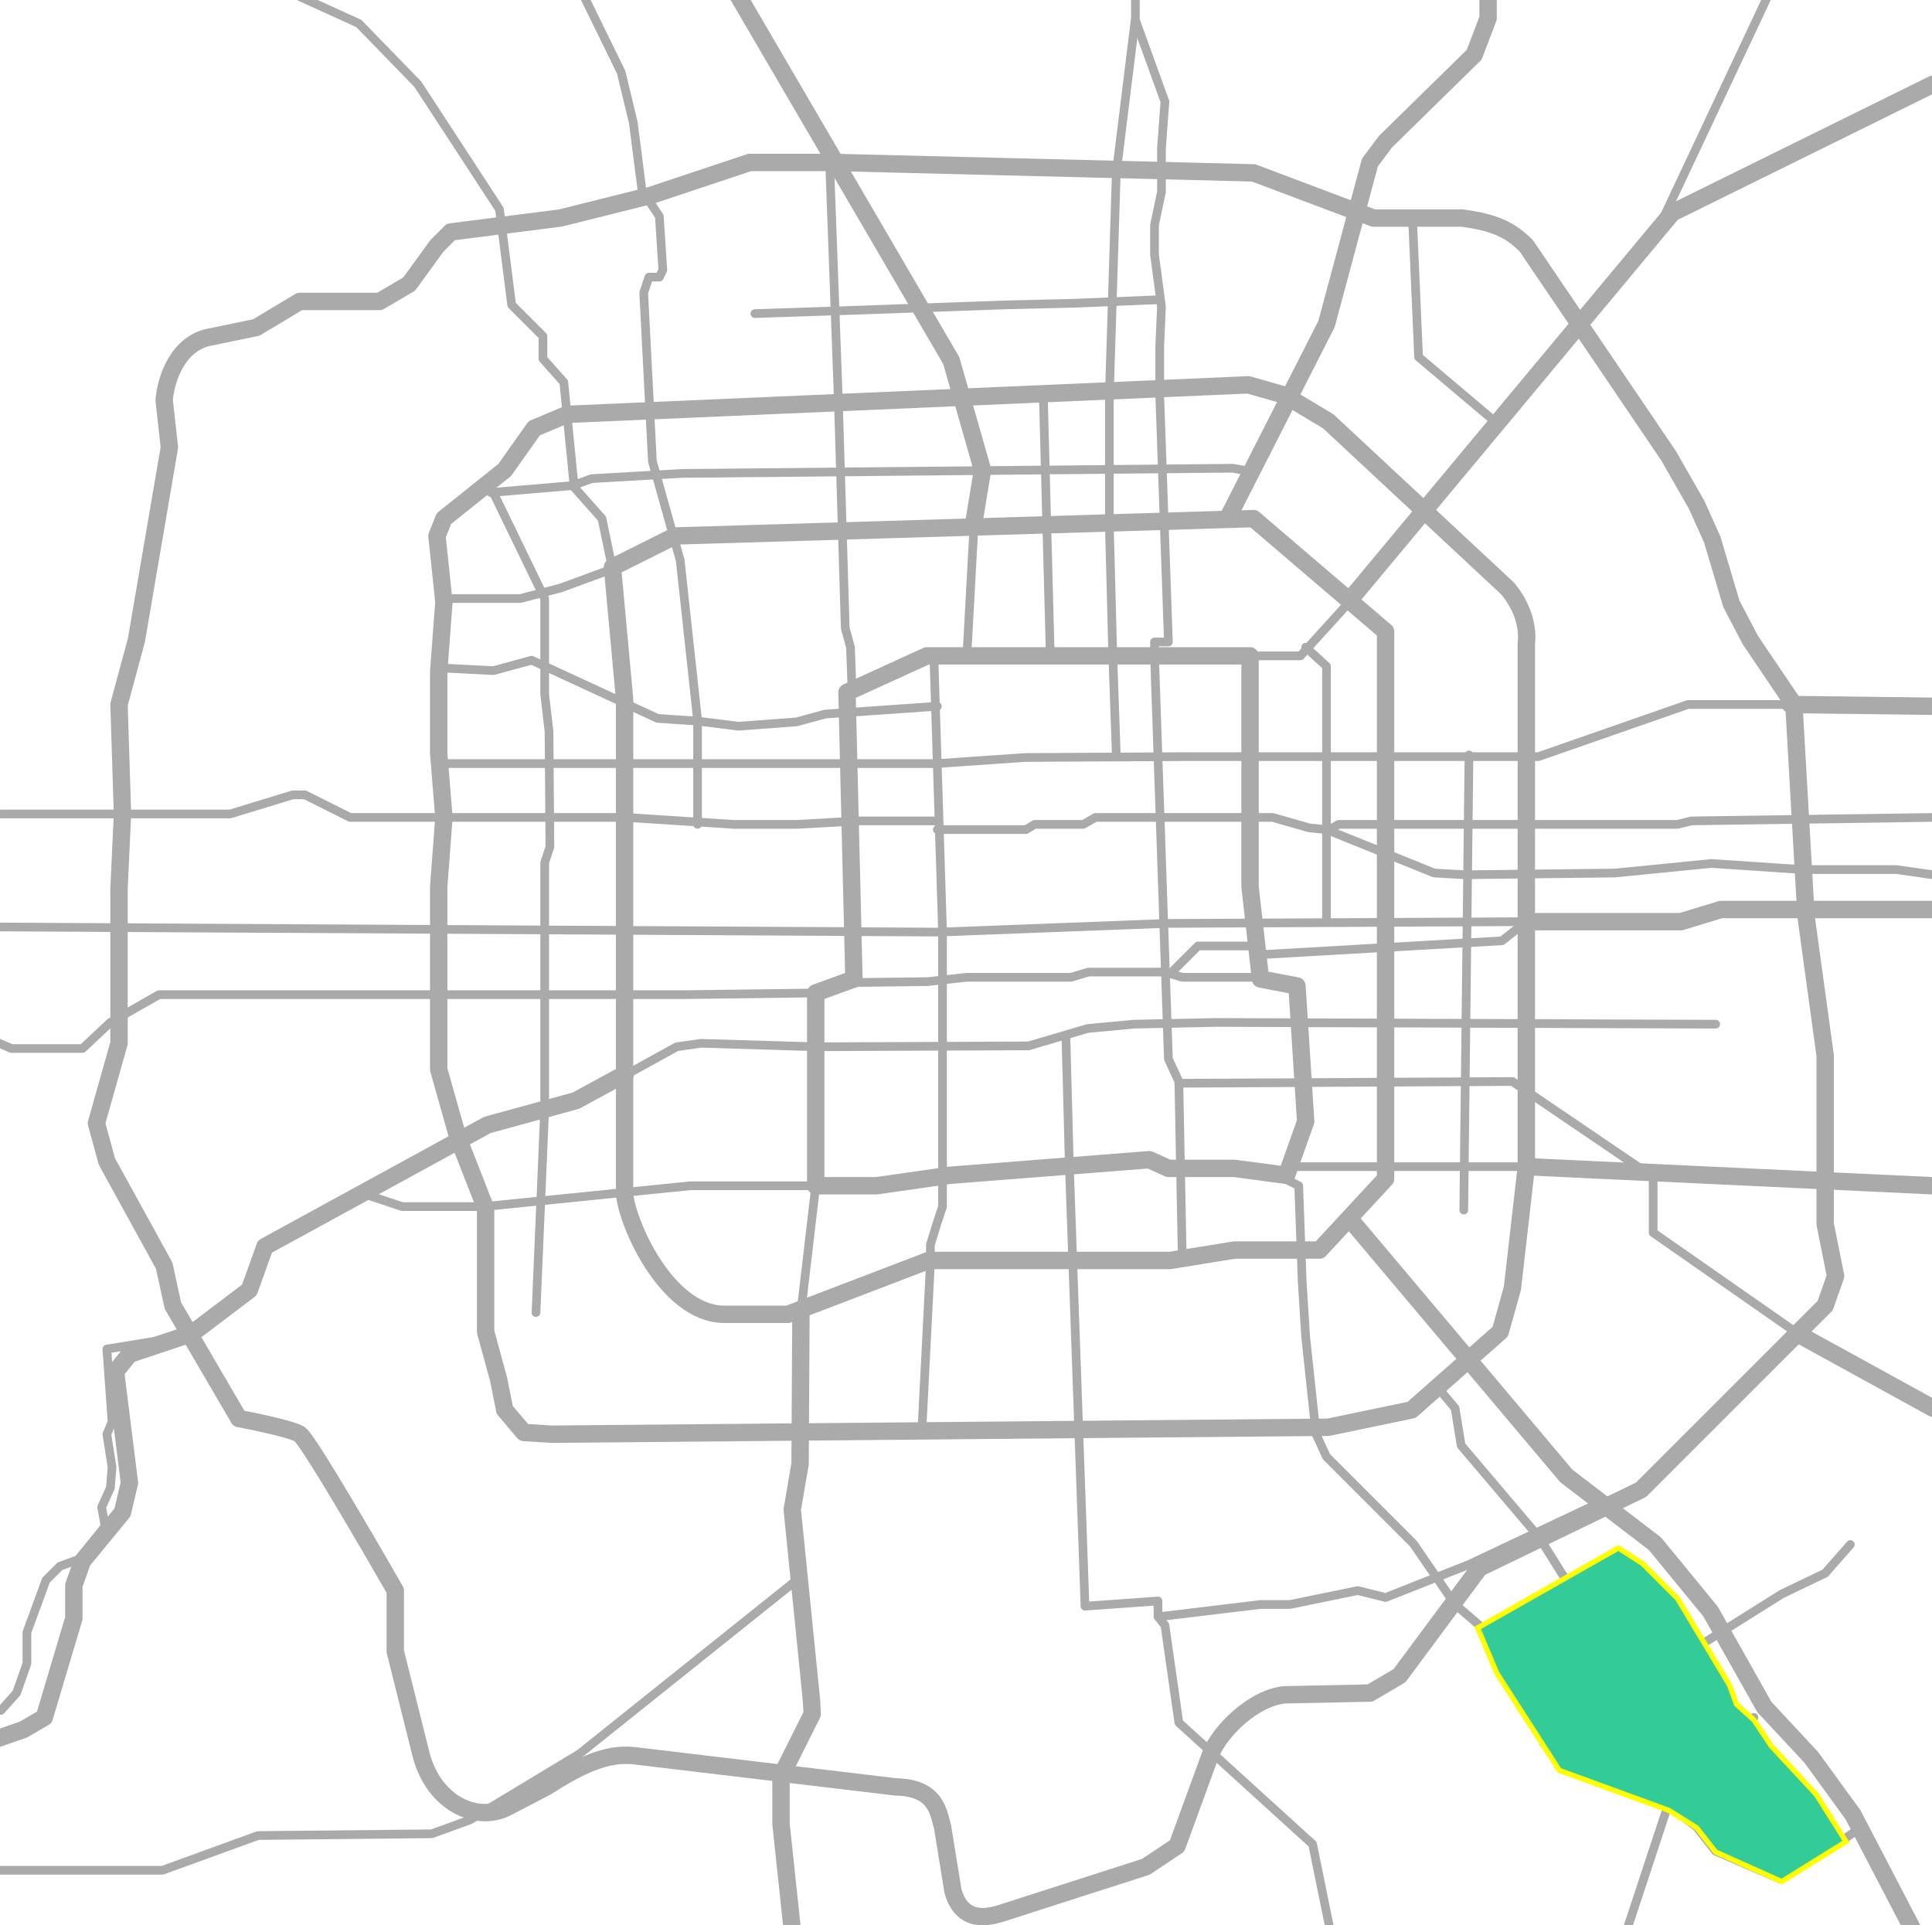 <?xml version="1.0" encoding="utf-8"?>
<!-- Generator: Adobe Illustrator 14.0.0, SVG Export Plug-In . SVG Version: 6.00 Build 43363)  -->
<!DOCTYPE svg PUBLIC "-//W3C//DTD SVG 1.1//EN" "http://www.w3.org/Graphics/SVG/1.1/DTD/svg11.dtd">
<svg version="1.1" id="图层_1" xmlns="http://www.w3.org/2000/svg" xmlns:xlink="http://www.w3.org/1999/xlink" x="0px" y="0px"
	 width="100%" height="100%" viewBox="0 0 1112 1108" enable-background="new 0 0 1112 1108" xml:space="preserve">
<rect x="0" y="0" fill="#FFFFFF" width="1112" height="1108"/>
<g id="背景">
	<polygon fill="none" stroke="#AAAAAA" stroke-width="10" stroke-linecap="round" stroke-linejoin="round" points="719.5,377.5 
		533.5,377.5 487.5,398.5 491.5,563.5 469.5,571.5 469.5,682.5 504.5,682.5 546.5,676.5 661.5,667.5 672.5,672.5 710.5,672.5 
		740.5,676.5 751.5,645.5 746.5,567.5 725.5,563.5 719.5,510.5 	"/>
	<path fill="none" stroke="#AAAAAA" stroke-width="10" stroke-linecap="round" stroke-linejoin="round" d="M359.5,533.5v-131l-7-76
		l36-18l333-10l76,65v315l-38,41h-49l-37,6h-139l-81,31h-37c-33.5-0.5-56.5-54.5-57-70V533.5z"/>
	<path fill="none" stroke="#AAAAAA" stroke-width="10" stroke-linecap="round" stroke-linejoin="round" d="M252.5,571.5v44l11,39
		l16,41v71L287,794l3.5,17.5l11,13l16,1l447-4l48-10l51-45l7-25l8-70v-301c1.5-12.5-4.5-24.5-11-32l-103-96l-25-15l-21-6l-392,17
		l-19,8l-17,24l-35,28l-4,10l4,38l-3,40v47l3,37l-3,40V571.5z"/>
	<path fill="none" stroke="#AAAAAA" stroke-width="10" stroke-linecap="round" stroke-linejoin="round" d="M259.5,133.5l63-8l52-13
		l57-19h49l241,6l69,26h51c18.5,2.5,27.5,6.5,37,16l82,121l16,28l9,20l11,37l11,21l25,37l7,122l11,80v24v73l6,30l-6,17l-106,106
		l-93,45l-46,62l-17,10l-49,1c-17.5,1.5-37.5,20.5-43,35l-19,52l-18,12l-84,27c-5.5,1.5-21.5,6.5-27-13l-6-37
		c-2.5-8.5-3.5-22.5-27-23l-151-18c-15.5-1.5-30.5,5.5-50,18l-23,12c-17.5,8.5-41.5-2.5-49-30l-15-60v-35c0,0-49.5-86.5-55-90
		s-35-9-35-9l-38-65l-5-23l-33-60l-6-22l13-46v-89l2-43l-2-63l10-37l19-111l-3-27c0.5-8.5,5.5-30.5,24-36l29-6l25-15h46l17-10l16-22
		L259.5,133.5z"/>
	<polyline fill="none" stroke="#AAAAAA" stroke-width="10" stroke-linecap="round" stroke-linejoin="round" points="1112.5,523.5 
		990.5,523.5 967.5,530.5 878.5,530.5 	"/>
	
		<line fill="none" stroke="#AAAAAA" stroke-width="10" stroke-linecap="round" stroke-linejoin="round" x1="1030.5" y1="405.5" x2="1112.5" y2="406.5"/>
	<polyline fill="none" stroke="#AAAAAA" stroke-width="10" stroke-linecap="round" stroke-linejoin="round" points="1112.5,48.5 
		962.5,122.5 778,344 	"/>
	<polyline fill="none" stroke="#AAAAAA" stroke-width="10" stroke-linecap="round" stroke-linejoin="round" points="856.5,-6.5 
		856.5,10.5 848.5,31.5 797.5,81.5 788.5,93.5 763.5,186.5 706.5,298.5 	"/>
	<polyline fill="none" stroke="#AAAAAA" stroke-width="10" stroke-linecap="round" stroke-linejoin="round" points="560,304 
		565.5,270.5 547.5,207.5 422.5,-6.5 	"/>
	<polyline fill="none" stroke="#AAAAAA" stroke-width="10" stroke-linecap="round" stroke-linejoin="round" points="-9.5,1003.5 
		13.5,995.5 25.5,988.5 42.5,931.5 42.5,912.5 47.5,898.5 70.5,870.5 74.5,853.5 66.5,789.5 74.5,779.5 110.5,767.5 143.5,742.5 
		152.5,717.5 280.5,647.5 331.5,633.5 360,618 	"/>
	<polyline fill="none" stroke="#AAAAAA" stroke-width="10" stroke-linecap="round" stroke-linejoin="round" points="456.5,1115.5 
		449.5,1049.5 449.5,1022.5 467.5,986.5 467,978 456,869 460.5,842.5 461,755 	"/>
	<polyline fill="none" stroke="#AAAAAA" stroke-width="10" stroke-linecap="round" stroke-linejoin="round" points="1103.5,1115.5 
		1066.5,1044.5 1042.5,1011.5 1015.5,982.5 984.5,927.5 952.5,888.5 901.5,849.5 778.5,703.5 	"/>
	
		<line fill="none" stroke="#AAAAAA" stroke-width="10" stroke-linecap="round" stroke-linejoin="round" x1="1037" y1="769" x2="1112.5" y2="810.5"/>
	
		<line fill="none" stroke="#AAAAAA" stroke-width="10" stroke-linecap="round" stroke-linejoin="round" x1="878.5" y1="671.5" x2="1112.5" y2="682.5"/>
	
		<line fill="none" stroke="#AAAAAA" stroke-width="5" stroke-linecap="round" stroke-linejoin="round" x1="1019.5" y1="-6.5" x2="955.5" y2="129.5"/>
	<polyline fill="none" stroke="#AAAAAA" stroke-width="5" stroke-linecap="round" stroke-linejoin="round" points="-9.5,533.5 
		540.5,536.5 671.5,531.5 878.5,530.5 	"/>
	<polyline fill="none" stroke="#AAAAAA" stroke-width="5" stroke-linecap="round" stroke-linejoin="round" points="0.5,468.5 
		132.5,468.5 168.5,457.5 175.5,457.5 201.5,470.5 212.5,470.5 360.5,470.5 422.5,474.5 458.5,474.5 494.5,472.5 539.5,472.5 	"/>
	<polyline fill="none" stroke="#AAAAAA" stroke-width="5" stroke-linecap="round" stroke-linejoin="round" points="539.5,477.5 
		590.5,477.5 595.5,474.5 623.5,474.5 630.5,470.5 732.5,470.5 753.5,476.5 763.5,477.5 825.5,502.5 843.5,503.5 929.5,502.5 
		985,497 1037.5,500.5 1091.5,500.5 1112.5,503.5 	"/>
	<polyline fill="none" stroke="#AAAAAA" stroke-width="5" stroke-linecap="round" stroke-linejoin="round" points="494.5,565.5 
		534,565 556.5,562.5 616.5,562.5 626.5,559.5 670.5,559.5 680.5,562.5 725.5,562.5 	"/>
	<polyline fill="none" stroke="#AAAAAA" stroke-width="5" stroke-linecap="round" stroke-linejoin="round" points="1030.5,405.5 
		971.5,405.5 885.5,435.5 683.5,435.5 590,436 539.5,439.5 523.5,439.5 372.5,439.5 254.5,439.5 	"/>
	<polyline fill="none" stroke="#AAAAAA" stroke-width="5" stroke-linecap="round" stroke-linejoin="round" points="360.5,618.5 
		389.5,602.5 403.5,600.5 469.5,602.5 592,602 626,592 652.5,589.5 699.5,588.5 987.5,589.5 	"/>
	<polyline fill="none" stroke="#AAAAAA" stroke-width="5" stroke-linecap="round" stroke-linejoin="round" points="716.5,377.5 
		748.5,377.5 778.5,344.5 	"/>
	<polyline fill="none" stroke="#AAAAAA" stroke-width="5" stroke-linecap="round" stroke-linejoin="round" points="-9.5,596.5 
		6.5,603.5 47.5,603.5 63.5,588.5 91.5,572.5 394.5,572.5 472.5,571.5 	"/>
	<polyline fill="none" stroke="#AAAAAA" stroke-width="5" stroke-linecap="round" stroke-linejoin="round" points="725.5,544.5 
		689.5,544.5 674.5,559.5 	"/>
	<polyline fill="none" stroke="#AAAAAA" stroke-width="5" stroke-linecap="round" stroke-linejoin="round" points="539.5,406.5 
		475,411 458.5,415.5 425,418 401,415 378.5,413.5 306,380 284,386 254.5,384.5 	"/>
	<polyline fill="none" stroke="#AAAAAA" stroke-width="5" stroke-linecap="round" stroke-linejoin="round" points="878.5,530.5 
		864.5,541.5 725.5,549.5 	"/>
	<polyline fill="none" stroke="#AAAAAA" stroke-width="5" stroke-linecap="round" stroke-linejoin="round" points="213.5,688.5 
		231.5,694.5 278.5,694.5 397.5,682.5 467.5,682.5 	"/>
	
		<line fill="none" stroke="#AAAAAA" stroke-width="5" stroke-linecap="round" stroke-linejoin="round" x1="469.5" y1="682.5" x2="461" y2="755"/>
	<polyline fill="none" stroke="#AAAAAA" stroke-width="5" stroke-linecap="round" stroke-linejoin="round" points="308.5,755.5 
		313.5,638.5 313.5,496.5 316.5,487.5 316,421 313.5,399.5 313.5,344.5 282.5,280.5 	"/>
	<polyline fill="none" stroke="#AAAAAA" stroke-width="5" stroke-linecap="round" stroke-linejoin="round" points="352.5,327.5 
		322.5,338.5 299.5,344.5 254.5,344.5 	"/>
	<polyline fill="none" stroke="#AAAAAA" stroke-width="5" stroke-linecap="round" stroke-linejoin="round" points="162.5,-6.5 
		206.5,13.5 240.5,48.5 287.5,120.5 294.5,175.5 312.5,193.5 312.5,206.5 324.5,220 330.5,280.5 346.5,298.5 352.5,327.5 	"/>
	<polyline fill="none" stroke="#AAAAAA" stroke-width="5" stroke-linecap="round" stroke-linejoin="round" points="333,-8.5 
		357.5,41.5 364.5,70.5 369.5,109.5 379.5,124.5 381.5,155.5 379.5,159.5 373.5,159.5 370.5,168.5 375.5,265.5 391.5,322.5 
		401.5,414.5 401.5,474.5 	"/>
	<polyline fill="none" stroke="#AAAAAA" stroke-width="5" stroke-linecap="round" stroke-linejoin="round" points="477.5,93.5 
		482.5,229.5 486.5,361.5 489.5,372.5 490.5,399.5 	"/>
	
		<line fill="none" stroke="#AAAAAA" stroke-width="5" stroke-linecap="round" stroke-linejoin="round" x1="560.5" y1="304.5" x2="556.5" y2="377.5"/>
	<polyline fill="none" stroke="#AAAAAA" stroke-width="5" stroke-linecap="round" stroke-linejoin="round" points="537.5,377.5 
		542.5,536.5 542.5,694.5 539.5,703.5 535.5,716.5 535.5,727.5 530.5,825.5 	"/>
	<polyline fill="none" stroke="#AAAAAA" stroke-width="5" stroke-linecap="round" stroke-linejoin="round" points="613.5,596.5 
		615.5,671.5 624.5,924.5 666.5,921.5 666.5,930.5 670.5,935.5 678.5,991.5 755.5,1061.5 766.5,1115.5 	"/>
	
		<line fill="none" stroke="#AAAAAA" stroke-width="5" stroke-linecap="round" stroke-linejoin="round" x1="600.5" y1="227.5" x2="604.5" y2="377.5"/>
	<polyline fill="none" stroke="#AAAAAA" stroke-width="5" stroke-linecap="round" stroke-linejoin="round" points="642.5,434.5 
		640.5,377.5 638.5,302.5 638.5,227.5 642.5,99.5 653.5,10.5 653.5,0.5 	"/>
	<polyline fill="none" stroke="#AAAAAA" stroke-width="5" stroke-linecap="round" stroke-linejoin="round" points="1037.5,769.5 
		951.5,709.5 951.5,677.5 870.5,622.5 678.5,623.5 	"/>
	<polyline fill="none" stroke="#AAAAAA" stroke-width="5" stroke-linecap="round" stroke-linejoin="round" points="653.5,11.5 
		670.5,58.5 668.5,85.5 668.5,110.5 664.5,129.5 664.5,146.5 668.5,176.5 667.5,199.5 667.5,227.5 672.5,369.5 664.5,369.5 
		664.5,377.5 672.5,609.5 678.5,622.5 680.5,725.5 	"/>
	
		<line fill="none" stroke="#AAAAAA" stroke-width="5" stroke-linecap="round" stroke-linejoin="round" x1="878.5" y1="671.5" x2="745.5" y2="671.5"/>
	<polyline fill="none" stroke="#AAAAAA" stroke-width="5" stroke-linecap="round" stroke-linejoin="round" points="1112.5,470.5 
		973.5,472.5 965.5,474.5 770.5,474.5 763.5,478.5 	"/>
	
		<line fill="none" stroke="#AAAAAA" stroke-width="5" stroke-linecap="round" stroke-linejoin="round" x1="845.5" y1="434.5" x2="842.5" y2="696.5"/>
	<polyline fill="none" stroke="#AAAAAA" stroke-width="5" stroke-linecap="round" stroke-linejoin="round" points="763.5,530.5 
		763.5,383.5 751.5,372.5 	"/>
	<polyline fill="none" stroke="#AAAAAA" stroke-width="5" stroke-linecap="round" stroke-linejoin="round" points="813,125.5 
		816.5,205.5 861.5,243.5 	"/>
	<polyline fill="none" stroke="#AAAAAA" stroke-width="5" stroke-linecap="round" stroke-linejoin="round" points="667.5,172.5 
		619.5,174.5 578.5,175.5 494.5,178.5 434.5,180.5 	"/>
	<polyline fill="none" stroke="#AAAAAA" stroke-width="5" stroke-linecap="round" stroke-linejoin="round" points="720.5,271.5 
		709.5,269.5 392.5,272.5 340.5,275.5 329.5,279.5 282.5,283.5 	"/>
	<polyline fill="none" stroke="#AAAAAA" stroke-width="5" stroke-linecap="round" stroke-linejoin="round" points="826.5,797.5 
		837.5,810.5 841,832 886,885 967.659,1015.28 	"/>
	<polyline fill="none" stroke="#AAAAAA" stroke-width="5" stroke-linecap="round" stroke-linejoin="round" points="888.5,1003.5 
		1025.5,917.5 1050.5,905.5 1065,889 	"/>
	<polyline fill="none" stroke="#AAAAAA" stroke-width="5" stroke-linecap="round" stroke-linejoin="round" points="1071.5,1051.5 
		1051.5,1065.5 1024.5,1081.5 987.5,1065.5 976.5,1051.5 961.5,1040.5 898.5,1017.5 861.5,959.5 851.5,935.5 837.5,923.5 
		813.5,888.5 763.5,838.5 757.5,825.5 751.5,769.5 749.5,737.5 747.5,682.5 737.5,677.5 	"/>
	<polyline fill="none" stroke="#AAAAAA" stroke-width="5" stroke-linecap="round" stroke-linejoin="round" points="1009.5,988.5 
		967.78,1015.631 934,1118 	"/>
	<polyline fill="none" stroke="#AAAAAA" stroke-width="5" stroke-linecap="round" stroke-linejoin="round" points="0.5,984.5 
		9.5,974.5 15.5,957.5 15.5,950.5 15.5,939.5 26.5,909.5 34.5,901.5 45.5,897.5 60.5,878.5 58.5,867.5 63.5,856.5 64.5,844.5 
		61.5,825.5 64.5,818.5 61.5,776.5 104.5,769.5 	"/>
	<polyline fill="none" stroke="#AAAAAA" stroke-width="5" stroke-linecap="round" stroke-linejoin="round" points="917.5,866.5 
		845.5,900.5 797.5,919.5 781.5,915.5 742.5,923.5 725.5,923.5 667.5,930.5 	"/>
	<polyline fill="none" stroke="#AAAAAA" stroke-width="5" stroke-linecap="round" stroke-linejoin="round" points="-2.5,1076.5 
		93.5,1076.5 148.5,1056.5 248.5,1055.5 270.5,1047.5 333.5,1009.5 458.5,909.5 	"/>
	<polygon fill="#33CC99" stroke="#FFFF00" stroke-width="3" points="1025.5,1083 987.5,1066 976.5,1052 960.5,1042 897.5,1019 
		888.5,1005 861.5,963 850.5,937 931.5,891 945.5,900 965.5,920 995.5,970 999.5,981 1009.5,990 1019.5,1005 1045.5,1033 
		1062.5,1060 	"/>
</g>
<g id="层_1">
</g>
</svg>
